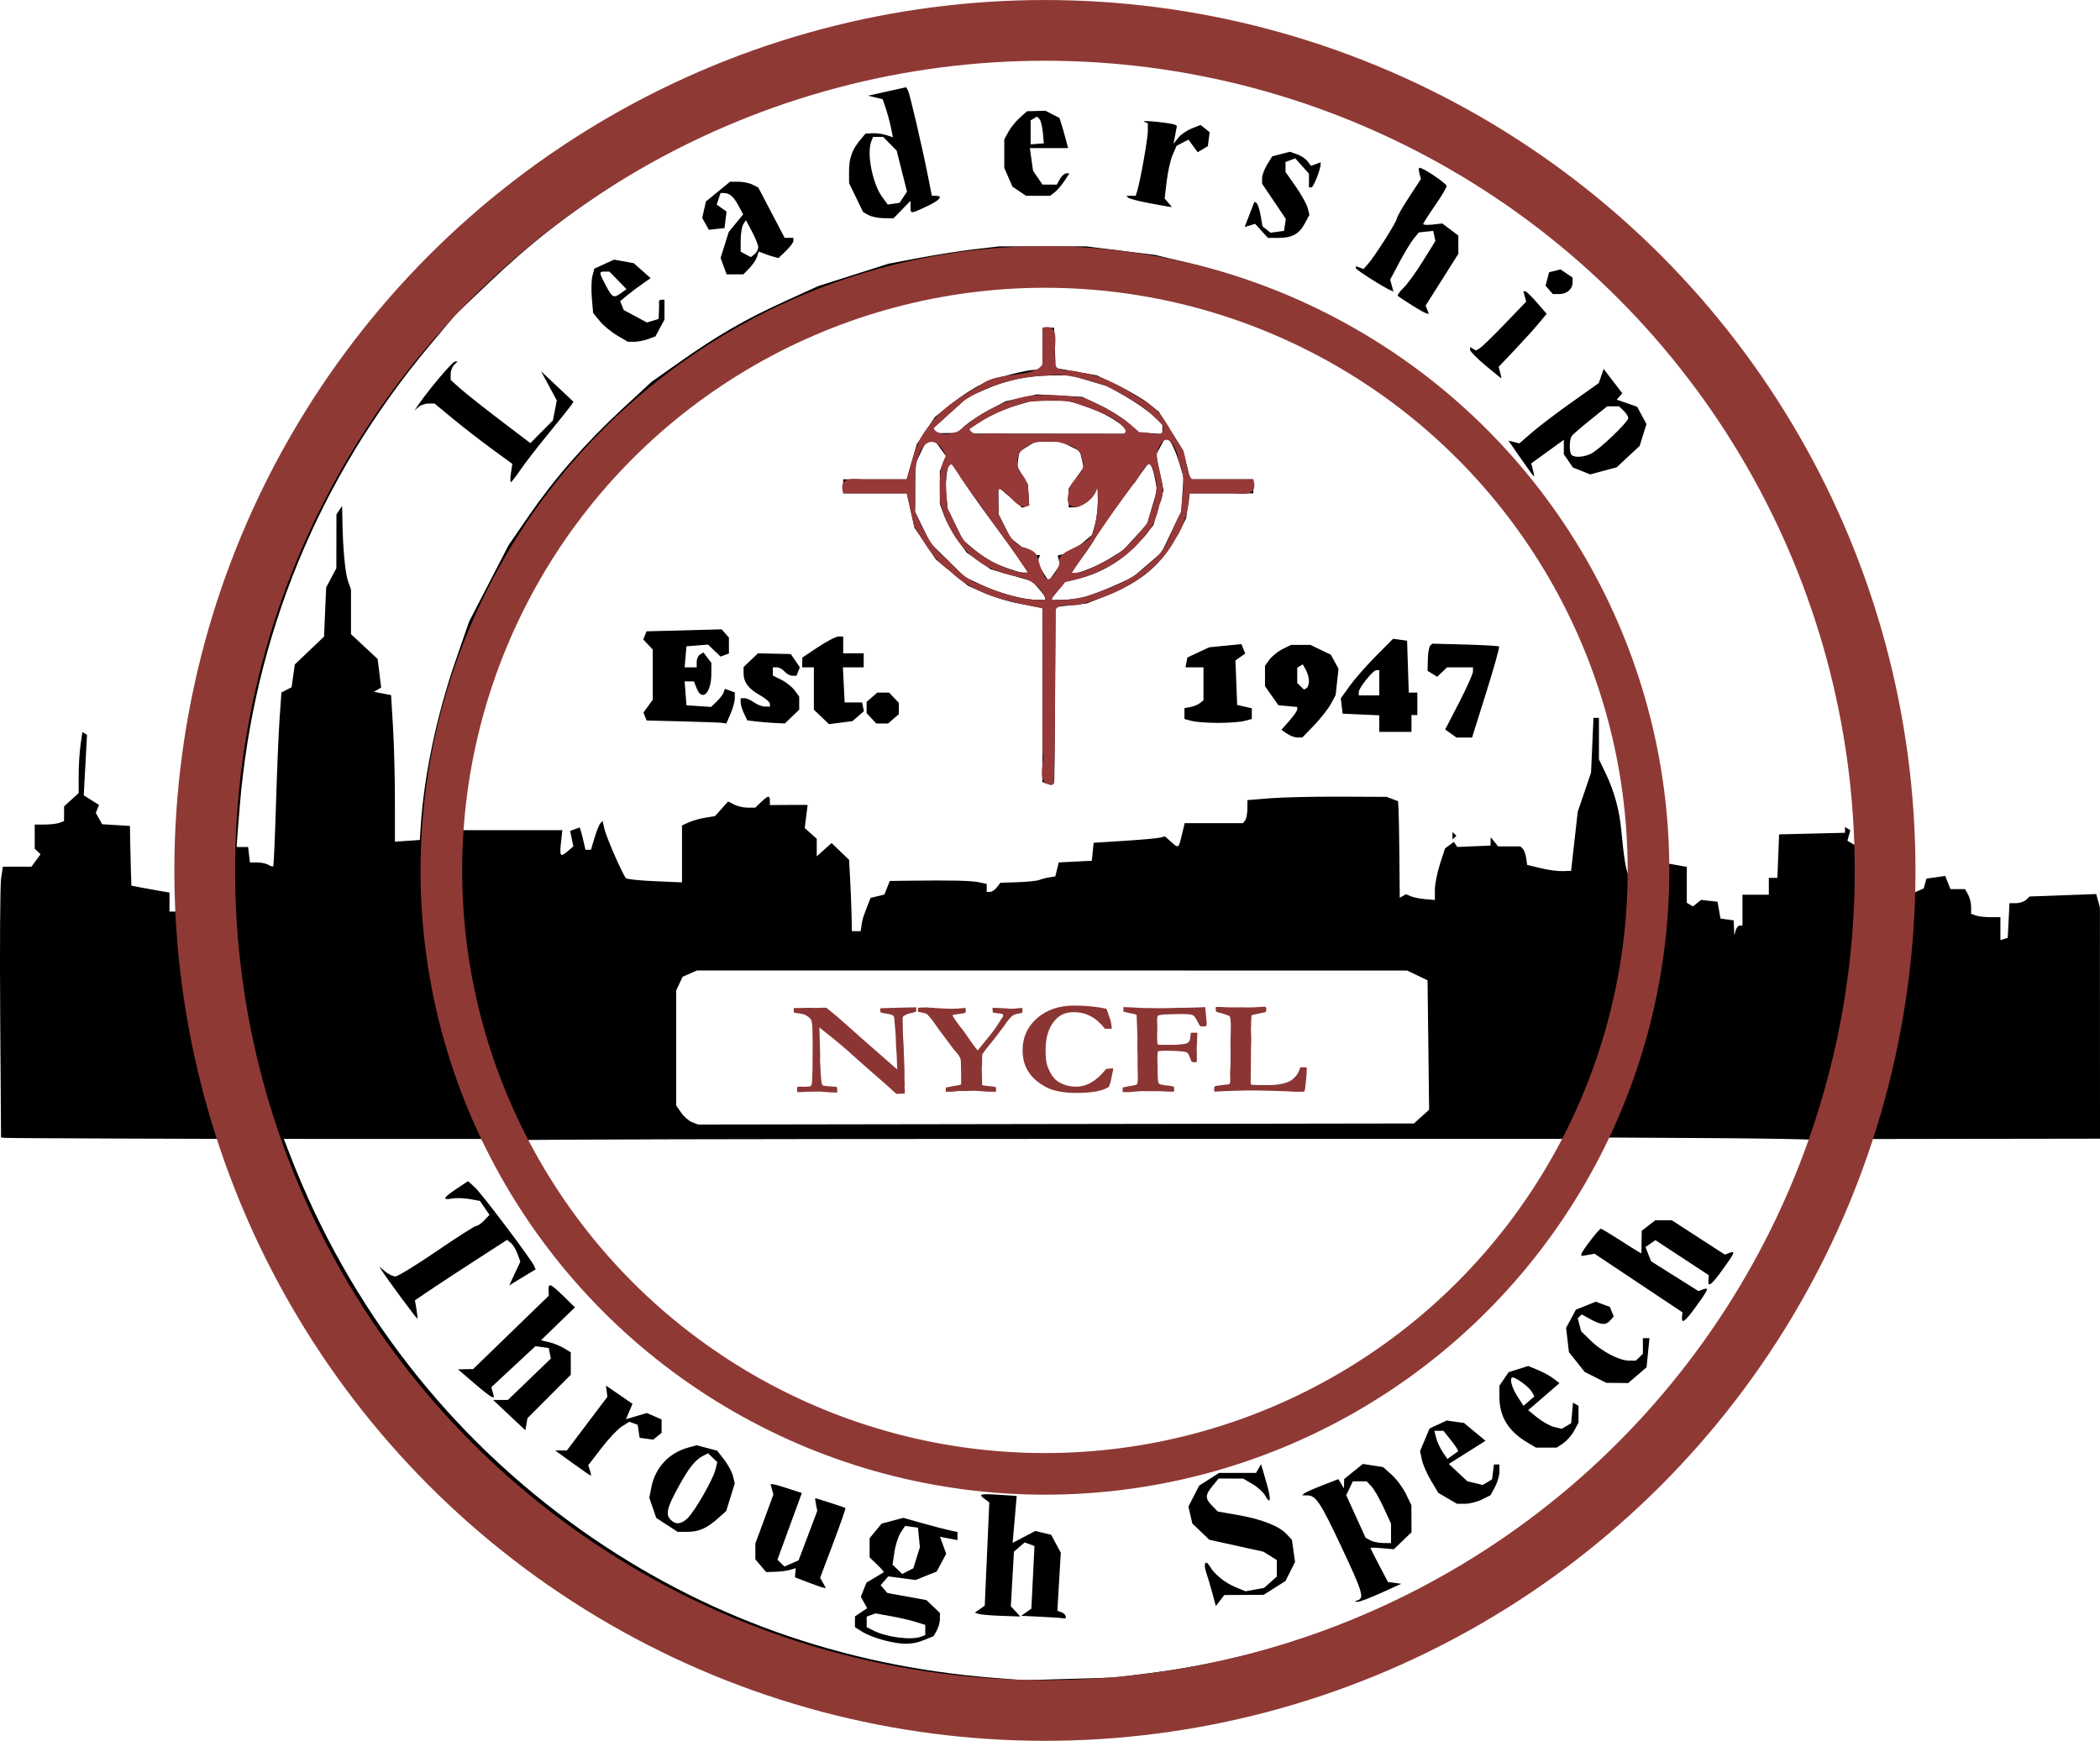 <?xml version="1.0" encoding="UTF-8"?>
<svg width="197.92mm" height="164.1mm" version="1.1" viewBox="0 0 197.92 164.1" xmlns="http://www.w3.org/2000/svg">
 <g transform="translate(100.56 -146.21)">
  <path d="m-7.787 308.84c-6.559-0.452-14.512-2.113-20.882-4.361l-3.571-1.26-9.139-4.362-3.313-2.091c-12.484-7.879-22.644-18.978-29.274-31.984-1.502-2.946-3.64-7.976-4.289-10.088l-0.345-1.125-10.586-0.033c-5.822-0.018-10.741-0.048-10.931-0.066l-0.345-0.033-0.081-11.642c-0.044-6.403-6e-3 -12.148 0.086-12.766l0.167-1.125h2.696l0.854-1.169-0.547-0.524v-2.275h0.944c0.519 0 1.14-0.072 1.38-0.161l0.437-0.161 0.005-0.699 0.005-0.699 1.371-1.246v-1.655c0-0.91 0.079-2.205 0.175-2.877l0.175-1.222 0.435 0.258-0.153 2.854-0.153 2.854 1.436 0.902-0.15 0.376-0.15 0.376 0.299 0.535 0.299 0.535 2.619 0.161 0.022 1.455c0.012 0.8 0.043 2.067 0.069 2.814l0.047 1.359 0.897 0.175c0.494 0.096 1.301 0.242 1.795 0.324l0.897 0.149v1.794h1.059l0.117-1.786c0.064-0.982 0.253-2.5 0.419-3.373 0.166-0.873 0.441-3.429 0.612-5.679 0.549-7.241 2.252-14.955 4.82-21.838l1.284-3.44 5.17-10.054 2.516-3.637c1.384-2 3.534-4.858 4.779-6.35l2.264-2.713 7.469-7.194 2.899-2.205c1.594-1.213 4.521-3.228 6.504-4.477l3.605-2.272 3.573-1.753c8.583-4.21 18.437-7.013 27.82-7.911l3.264-0.313 13.35 0.277 2.899 0.433c3.671 0.548 9.853 1.979 13.252 3.066 3.889 1.244 6.868 2.464 11.181 4.58l3.865 1.895 3.589 2.292c4.707 3.005 7.517 5.193 11.821 9.205 9.111 8.492 15.751 18.283 20.305 29.94l1.407 3.601 1.101 4.072c1.227 4.539 2.062 8.967 2.514 13.333l0.302 2.91 0.045 5.556c0.025 3.056 0.084 4.807 0.133 3.891l0.088-1.665 1.307-0.571 0.126-0.462 0.126-0.462 1.775-0.25 0.246 0.619 0.246 0.619h1.375l0.286 0.512c0.157 0.281 0.286 0.805 0.286 1.162v0.651l0.437 0.161c0.24 0.088 0.861 0.161 1.38 0.161h0.944v2.161l0.345-0.109 0.345-0.109 0.082-1.633 0.082-1.633h0.622c0.342 0 0.769-0.141 0.949-0.314l0.327-0.314 6.277-0.23 0.175 0.627 0.175 0.627 4e-3 10.903 4e-3 10.903-21.932 0.032-0.172 0.193c-0.095 0.106-0.515 1.146-0.935 2.31-1.81 5.024-4.962 11.339-7.936 15.9-16.386 25.121-44.166 38.927-74.168 36.858zm15.414-4.89c13.034-1.62 25.202-6.525 36.302-14.633l2.757-2.014 8.086-7.673 2.238-2.721c1.231-1.497 3.195-4.11 4.364-5.807l2.126-3.086 2.13-3.983c2.035-3.805 4.831-10.133 4.582-10.371-0.065-0.062-4.451-0.138-9.748-0.169l-9.63-0.056-1.478 2.646c-5.046 9.031-11.701 16.16-20.087 21.518-7.519 4.804-15.98 7.774-25.081 8.802l-2.724 0.308-11.368-0.292-6.902-1.388-7.344-2.345-3.301-1.575c-11.268-5.376-20.722-14.302-26.296-24.828l-1.435-2.711-18.628-2e-3 0.588 1.521c5.562 14.398 15.06 26.61 27.565 35.441 11.403 8.052 24.376 12.692 38.677 13.835l2.874 0.23 8.559-0.25 3.175-0.395zm-24.89-3.123c-0.706-0.182-1.607-0.534-2.002-0.782l-0.717-0.451v-1.016l1.152-0.773-0.6-1.074 0.264-0.665 0.264-0.665 0.772-0.463c0.424-0.255 0.81-0.486 0.857-0.515 0.047-0.029-0.232-0.357-0.621-0.73l-0.707-0.677v-1.805l0.565-0.688 0.565-0.688 2.046-0.546 1.795 0.506c0.987 0.278 2.136 0.578 2.554 0.666l0.759 0.16v0.77l-1.651-0.317 0.293 0.804 0.293 0.804-0.451 0.837-0.451 0.837-1.976 0.791-1.291-0.17-1.291-0.17-0.36 0.415-0.36 0.415 0.638 0.737 1.839 0.333 1.839 0.333 1.272 1.219v0.559c0 0.307-0.134 0.799-0.298 1.093l-0.298 0.534-0.935 0.374c-1.12 0.449-2.039 0.45-3.756 7e-3zm3.47-0.323 0.437-0.161v-0.961l-0.897-0.282c-0.493-0.155-1.548-0.399-2.344-0.542l-1.447-0.261-0.834 0.307v0.983l0.621 0.32c1.215 0.626 3.54 0.936 4.464 0.597zm-0.378-7.45 0.309-0.988-0.092-0.926-0.092-0.926-0.604-0.082-0.604-0.082-0.41 0.612c-0.226 0.336-0.493 1.158-0.594 1.826l-0.184 1.214 0.458 0.439 0.458 0.439 0.523-0.268 0.523-0.268zm11.755 5.562-1.898-0.093 0.479-0.336 0.479-0.336 0.292-5.905-0.926-0.341-1.01 0.876-0.146 2.571-0.146 2.571 0.447 0.484 0.447 0.484-1.788-0.063c-0.984-0.035-1.947-0.118-2.142-0.185l-0.353-0.122 0.93-0.652 0.215-4.868 0.215-4.868-0.444-0.328c-0.619-0.457-0.438-0.507 1.409-0.387l1.618 0.105-0.385 4.427 2.142-1.124 1.485 0.357 0.457 0.848 0.457 0.848-0.162 2.734-0.162 2.734 0.399 0.147c0.403 0.148 0.578 0.664 0.192 0.568-0.114-0.029-1.061-0.094-2.105-0.145zm16.13-2.191c-0.174-0.651-0.436-1.531-0.581-1.954-0.303-0.884-0.077-1.305 0.328-0.612 0.444 0.761 1.42 1.552 2.424 1.964l0.942 0.387 1.747-0.314 1.201-1.072v-1.555l-1.254-0.787-5.106-1.127-1.603-1.536-0.365-1.591 1.011-1.975 0.938-0.599 0.938-0.599h3.48l0.481-0.823 0.475 1.636c0.493 1.7 0.451 2.289-0.095 1.312-0.174-0.311-0.712-0.797-1.196-1.08l-0.88-0.514-2.307-2e-3 -0.572 0.697c-0.708 0.863-0.715 1.173-0.042 1.865l0.53 0.545 1.886 0.329c2.234 0.39 3.902 1.041 4.601 1.797l0.507 0.547 0.146 1.042 0.146 1.042-0.897 1.794-2.065 1.304-3.703 0.018-0.399 0.522-0.399 0.522-0.317-1.184zm13.721 0.625c0.59-0.228 0.404-0.824-1.568-5.017-1.982-4.215-2.41-4.862-3.221-4.862h-0.48l0.178-0.17c0.098-0.094 0.865-0.438 1.705-0.765l1.528-0.595 0.53 0.869 0.016-0.879 1.764-1.423 1.911 0.297 0.82 0.738c0.451 0.406 1.05 1.214 1.331 1.796l0.511 1.058 6e-3 1.277 6e-3 1.277-1.671 1.601-1.097-0.1c-0.604-0.055-1.097-0.064-1.097-0.02s0.37 0.783 0.822 1.641l0.822 1.561 1.255 0.173-1.895 0.859c-1.042 0.472-2.036 0.849-2.209 0.838l-0.314-0.021 0.345-0.133zm3.106-6.3v-0.918l-0.701-1.52c-0.386-0.836-0.902-1.732-1.147-1.992l-0.446-0.472h-1.307l-0.622 1.308 1.821 4.002 0.442 0.247c0.243 0.136 0.783 0.251 1.201 0.256l0.759 8e-3zm-54.941 4.62-1.242-0.477 0.04-0.43 0.04-0.43-0.523 0.159c-0.287 0.087-0.916 0.17-1.397 0.183l-0.874 0.024-1.014-1.2v-1.487l1.7-4.616-0.134-0.491-0.134-0.491h0.201c0.111 0 0.774 0.187 1.475 0.416l1.274 0.416-2.303 6.293 0.667 0.639 0.664-0.29 0.664-0.29 0.881-2.334 0.881-2.334-0.119-0.597c-0.066-0.328-0.096-0.597-0.068-0.597 0.093 0 2.771 0.87 2.844 0.924 0.04 0.029-0.481 1.521-1.157 3.316l-1.23 3.262 0.539 0.965-0.217-0.027c-0.119-0.015-0.776-0.242-1.459-0.505zm-13.303-5.415-1.007-0.656-0.327-0.949-0.327-0.949 0.189-0.975c0.361-1.868 1.648-3.256 3.485-3.761l0.788-0.217 1.933 0.511 0.659 0.849c0.363 0.467 0.736 1.16 0.83 1.541l0.17 0.692-0.807 2.605-0.766 0.685c-1.055 0.943-1.813 1.278-2.892 1.278h-0.92zm1.952-0.638c0.674-0.646 2.4-3.658 2.621-4.574l0.171-0.708-0.867-0.831-0.467 0.24c-0.769 0.395-1.355 1.139-2.384 3.03-1.043 1.917-1.171 2.522-0.645 3.026 0.471 0.452 0.969 0.394 1.571-0.182zm71.628-1.866-0.875-0.512-0.685-1.141c-0.377-0.628-0.765-1.511-0.863-1.964l-0.178-0.823 0.895-2.144 1.615-0.75 0.817 0.115 0.817 0.115 2.029 1.681-3.46 2.179 0.871 0.816 0.871 0.816 0.727 0.175 0.727 0.175 0.44-0.264 0.44-0.264 0.175-1.402h0.515v0.675c0 0.371-0.188 1.024-0.419 1.451l-0.419 0.776-0.81 0.401c-0.445 0.221-1.158 0.401-1.583 0.4l-0.773-1e-3 -0.876-0.512zm0.983-4.431c0.059-0.037-0.227-0.488-0.635-1.001l-0.743-0.933h-0.86l0.18 0.689c0.099 0.379 0.377 0.976 0.617 1.327l0.437 0.639 0.448-0.327c0.247-0.18 0.497-0.357 0.556-0.394zm-83.465 1.101-1.636-1.184h1.108l3.819-5.058-0.069-0.53-0.069-0.53 2.502 1.722-0.174 0.412c-0.096 0.227-0.234 0.553-0.307 0.724l-0.134 0.313 1.972-0.58 1.386 0.605v1.27l-0.399 0.317-0.399 0.317-1.273-0.173-0.09-0.611-0.09-0.612-0.79-0.29-0.698 0.438c-0.384 0.241-1.256 1.164-1.937 2.051l-1.238 1.612 0.163 0.492c0.09 0.271 0.123 0.489 0.075 0.485-0.048-4e-3 -0.824-0.54-1.723-1.191zm89.983-1.943c-1.785-1.062-2.623-2.434-2.623-4.294v-1.05l0.437-0.639 0.437-0.639 1.84-0.582 0.921 0.382c0.507 0.21 1.169 0.574 1.473 0.81l0.552 0.428-1.475 1.275-1.475 1.275 0.876 0.706c0.482 0.388 1.196 0.783 1.587 0.877l0.712 0.171 0.44-0.264 0.44-0.264 0.172-1.942 0.259 0.153 0.259 0.153v1.583l-0.413 0.765c-0.227 0.42-0.689 0.95-1.028 1.177l-0.615 0.413-1.948-2e-3 -0.828-0.493zm0.416-4.793c-0.238-0.426-1.452-1.327-1.787-1.327-0.337 0-0.109 0.923 0.436 1.768l0.584 0.905 1.024-0.888zm-96.357 2.221-1.518-1.427 1.394-4e-3 4.043-3.901-0.099-0.497-0.099-0.497-1.254-0.171-4.156 3.862 0.128 0.47 0.128 0.47-0.181-3e-3c-0.1-2e-3 -0.865-0.592-1.7-1.311l-1.518-1.308 1.426-0.023 7.132-6.918-0.022-0.51c-0.031-0.73 0.187-0.644 1.405 0.551l1.081 1.06-3.203 3.102 0.784 0.185c0.431 0.102 1.063 0.358 1.405 0.57l0.621 0.385v2.11l-4.085 4.098-0.194 1.136-1.518-1.427zm102.37-3.559-1.02-0.517-1.478-1.857-0.269-2.29 0.926-1.717 1.869-0.749 1.331 0.485 0.18 0.451 0.18 0.451-0.315 0.363c-0.416 0.481-0.858 0.458-1.863-0.095l-0.833-0.458-0.189 0.181-0.189 0.181 0.161 0.613 0.161 0.613 0.893 0.876c1.047 1.026 2.702 1.891 3.617 1.891h0.646l0.331-0.318 0.331-0.318v-1.482h0.622l-0.275 2.747-0.868 0.743-0.868 0.743-2.062-0.023zm8.16-5.706 0.038-0.425-8.283-5.523-1.242 0.215v-0.176c0-0.225 1.662-2.397 1.834-2.397 0.071 0 0.837 0.456 1.702 1.012s1.697 1.081 1.848 1.164l0.276 0.152 0.015-1.067 0.015-1.067 1.274-0.989h1.562l4.995 3.234 0.418-0.154c0.608-0.224 0.532-0.032-0.617 1.555-1.09 1.505-1.413 1.743-1.35 0.996l0.038-0.454-5.032-3.305-0.936 0.656 0.531 1.339 2.23 1.403 2.23 1.403 0.419-0.154c0.614-0.226 0.531-0.015-0.616 1.569-1.073 1.482-1.415 1.738-1.35 1.01zm-120.77-1.875c-0.825-1.119-1.613-2.221-1.751-2.447l-0.251-0.412 0.549 0.463c0.302 0.255 0.733 0.463 0.959 0.463s1.975-1.072 3.889-2.381c1.913-1.31 3.594-2.381 3.736-2.381 0.141 0 0.479-0.235 0.751-0.522l0.493-0.522-0.897-1.312-0.972-0.175c-0.535-0.096-1.281-0.118-1.659-0.049-0.96 0.176-0.842-0.081 0.422-0.918l1.087-0.721 0.647 0.588c0.646 0.587 5.37 6.853 5.6 7.429l0.122 0.304-0.624 0.371c-0.343 0.204-0.904 0.545-1.247 0.758l-0.622 0.388 1.052-2.251-0.27-0.742c-0.149-0.408-0.431-0.87-0.627-1.026l-0.357-0.284-3.004 1.942c-1.652 1.068-3.605 2.35-4.339 2.848l-1.336 0.907 0.145 0.86c0.08 0.473 0.114 0.86 0.075 0.86s-0.745-0.916-1.57-2.035zm68.488 14.595c10.175-1.573 19.056-5.52 27.195-12.086l2.761-2.227 5.128-5.494 1.884-2.66c1.708-2.411 4.136-6.3 4.259-6.819l0.049-0.207-49.122 1e-3c-27.017 7.9e-4 -49.177 0.055-49.245 0.12-0.187 0.179 1.711 3.407 3.665 6.229 0.957 1.382 2.916 3.823 4.354 5.424l2.615 2.91 2.592 2.148c3.336 2.765 6.261 4.767 9.664 6.613l2.724 1.478 6.769 2.638 7.178 1.759 2.623 0.29c1.443 0.159 3.058 0.338 3.589 0.397 0.531 0.059 2.706 0.059 4.832-1e-3l3.865-0.109 2.623-0.405zm27.729-31.594 0.717-0.646-0.074-6.101-0.074-6.101-1.933-0.925-66.925-0.001-1.345 0.588-0.613 1.29v10.842l0.464 0.678c0.255 0.373 0.721 0.779 1.035 0.902l0.572 0.223 67.459-0.102 0.717-0.646zm29.993-18.007h0.256v-2.91h2.485v-1.587h0.805l0.081-2.05 0.081-2.05 6.212-0.15v-0.543l0.25 0.148 0.25 0.148-0.136 0.499-0.136 0.499 0.648 0.384 0.607-0.582-0.468-4.568-0.468-4.568-0.797-3.704c-3.649-16.964-12.623-31.921-25.704-42.842-10.919-9.116-23.34-14.764-37.686-17.137l-3.589-0.594-15.461-0.016-3.037 0.483c-4.488 0.713-9.189 1.842-13.39 3.214l-3.727 1.218-9.432 4.454-3.44 2.202c-4.642 2.971-8.273 5.811-12.096 9.461l-3.192 3.047-2.434 2.91c-10.402 12.437-16.516 27.288-17.851 43.363-0.156 1.877-0.283 3.514-0.283 3.638v0.226h1.068l0.087 0.728 0.087 0.728h0.69c0.38 0 0.854 0.101 1.054 0.225s0.403 0.183 0.45 0.132c0.048-0.051 0.164-2.652 0.258-5.781 0.094-3.129 0.248-6.794 0.343-8.144l0.172-2.456 0.96-0.493 0.15-1.073 0.15-1.073 1.379-1.314 1.379-1.314 0.1-2.32 0.1-2.32 0.48-0.901 0.48-0.901 8e-3 -5.078 0.535-0.794 0.028 1.455c0.05 2.643 0.263 4.884 0.538 5.662l0.271 0.767v4.202l2.511 2.339 0.166 1.346 0.166 1.346-0.68 0.403 1.615 0.31 0.18 2.991c0.099 1.645 0.18 4.754 0.181 6.909l1e-3 3.918 2.347-0.163 0.076-1.191c0.308-4.834 1.508-10.555 3.296-15.718l1.275-3.679 1.858-3.597 1.858-3.597 1.912-2.778c2.442-3.548 5.349-6.872 8.812-10.077l2.741-2.537 2.615-1.846c3.591-2.535 6.21-4.05 9.937-5.747l3.169-1.443 6.626-2.111 2.899-0.548c1.594-0.301 3.952-0.67 5.238-0.819l2.339-0.271h8.131l6.516 0.81 3.213 0.77c14.074 3.374 26.254 11.768 34.632 23.867l2.013 2.908 1.648 3.219c2.129 4.159 3.484 7.674 4.606 11.95l0.902 3.44 0.43 3.043c0.236 1.673 0.509 4.192 0.606 5.597l0.176 2.554 1.885 0.339v3.384l0.576 0.341 0.385-0.306 0.385-0.306 1.549 0.171 0.282 1.587 1.239 0.169 0.064 1.418 0.126-0.463c0.069-0.255 0.241-0.463 0.382-0.463zm-115.81-42.664 0.128-0.86-1.989-1.455c-1.094-0.8-2.742-2.08-3.663-2.844l-1.674-1.389h-0.568c-0.312 0-0.74 0.149-0.951 0.331l-0.383 0.331 0.397-0.577c0.992-1.441 3.183-4.03 3.42-4.041l0.262-0.012-0.331 0.318c-0.182 0.175-0.331 0.568-0.331 0.874v0.557l0.897 0.801c0.494 0.441 2.183 1.78 3.755 2.977l2.858 2.176 1.063-1.071 1.063-1.071 0.184-0.939 0.184-0.939-1.482-2.755 1.523 1.434 1.523 1.434-0.177 0.286c-0.097 0.157-1.055 1.357-2.129 2.667-1.074 1.31-2.295 2.887-2.713 3.506-0.419 0.618-0.814 1.125-0.878 1.125-0.064 0-0.059-0.387 0.011-0.86zm95.17-1.375-1.16-1.677 1.032 0.259 1.196-1.036c0.658-0.57 2.34-1.848 3.739-2.84l2.543-1.803 0.232-0.666 0.232-0.666 1.756 2.288-0.523 0.604 1.919 0.665 0.884 1.637-0.322 1.03-0.322 1.03-2.167 2.015-2.488 0.668-0.818-0.325-0.818-0.325-0.855-1.251v-1.359l-3.073 2.224 0.161 0.617c0.089 0.339 0.128 0.61 0.087 0.602-0.041-8e-3 -0.596-0.769-1.234-1.692zm6.63-0.446c0.787-0.392 3.502-2.989 3.502-3.351 0-0.154-0.195-0.467-0.434-0.696l-0.434-0.416h-1.115l-1.562 1.257c-0.859 0.691-1.654 1.376-1.765 1.521-0.255 0.332-0.273 1.572-0.027 1.808 0.281 0.27 1.164 0.21 1.836-0.123zm-9.962-8.32c-0.795-0.666-1.445-1.328-1.445-1.471v-0.26l0.548 0.324 0.364-0.213c0.2-0.117 1.267-1.153 2.371-2.301l2.006-2.089-0.134-0.491-0.134-0.491 0.181 5e-3c0.1 3e-3 0.595 0.482 1.1 1.065l0.919 1.06-0.781 0.936c-0.429 0.515-1.448 1.639-2.264 2.499l-1.484 1.563 0.147 0.537c0.081 0.295 0.125 0.537 0.099 0.537-0.026 0-0.698-0.545-1.493-1.211zm-81.834-2.825c-0.558-0.327-1.294-0.937-1.637-1.357l-0.623-0.763-0.122-1.407c-0.067-0.774-0.042-1.714 0.057-2.088l0.178-0.681 1.857-0.849 1.862 0.335 1.587 1.41-0.791 0.552c-0.435 0.303-1.081 0.79-1.435 1.082l-0.644 0.53 0.168 0.42 0.168 0.42 2.185 1.177 1.102-0.335 0.033-0.71c0.018-0.39 0.018-0.799 0-0.908s0.091-0.198 0.243-0.198h0.276v1.878l-0.427 0.792-0.427 0.792-0.695 0.253c-0.382 0.139-0.966 0.253-1.298 0.252l-0.603-1e-3 -1.014-0.594zm0.398-4.009 0.488-0.355-0.806-0.827-0.806-0.827h-0.441c-0.562 0-0.556 0.07 0.116 1.333 0.61 1.147 0.727 1.201 1.449 0.676zm74.508 1.161c-0.662-0.417-1.259-0.812-1.328-0.877-0.069-0.066 0.171-0.404 0.533-0.751s1.187-1.484 1.834-2.528l1.176-1.897-0.103-0.477-0.103-0.477-1.358 0.146-0.481 0.589c-0.264 0.324-0.871 1.324-1.349 2.224l-0.868 1.635 0.154 0.563 0.154 0.563-0.192-0.081c-0.709-0.3-3.339-1.969-3.345-2.123l-8e-3 -0.19 0.725 0.267 0.419-0.472c0.645-0.727 2.722-3.999 2.722-4.287 0-0.141 0.511-1.037 1.136-1.992l1.136-1.736-0.144-0.528c-0.079-0.29-0.075-0.528 8e-3 -0.528 0.358 0 2.556 1.479 2.555 1.72-2.1e-4 0.146-0.497 0.979-1.103 1.852-0.606 0.873-1.103 1.653-1.103 1.733-5.6e-4 0.08 0.404 0.1 0.9 0.045l0.9-0.101 0.756 0.57 0.756 0.57v1.722l-3.085 4.881 0.153 0.383 0.153 0.383-0.198-0.021c-0.109-0.011-0.74-0.361-1.401-0.778zm12.94-1.447-0.341-0.393 0.166-0.633 0.166-0.633 1.075-0.269 0.57 0.383 0.57 0.383v0.461c0 0.629-0.539 1.096-1.264 1.096h-0.601zm-77.811-2.234-0.282-0.775 0.384-1.223 0.384-1.223 0.679-0.831 0.679-0.831-0.432-0.809c-0.46-0.86-0.842-1.195-1.372-1.202l-0.327-4e-3 -0.363 1.097 0.463 0.324 0.463 0.324-0.185 1.561-1.481 0.164-0.313-0.561-0.313-0.561 0.355-1.55 2.266-1.859h0.797c0.438 0 1.038 0.124 1.334 0.275l0.537 0.275 2.485 4.741h0.823v0.277c0 0.152-0.318 0.581-0.706 0.953l-0.706 0.676-0.468-0.129c-0.257-0.071-0.674-0.211-0.926-0.311l-0.458-0.181-0.166 0.502c-0.091 0.276-0.418 0.761-0.726 1.077l-0.56 0.576h-1.581zm3.265-1.781c0-0.206-0.261-0.865-0.579-1.463l-0.579-1.088-0.245 0.371c-0.135 0.204-0.247 0.871-0.249 1.482l-4e-3 1.111 0.96 0.515 0.348-0.277c0.191-0.152 0.348-0.446 0.348-0.652zm47.433-1.547-0.602-0.664-0.987 0.3 0.921-2.381 0.199 0.118c0.109 0.065 0.281 0.586 0.382 1.159l0.184 1.042 0.377 0.3 0.377 0.3 1.273-0.173 0.168-1.128-1.119-1.66-1.119-1.66v-0.513c0-0.282 0.215-0.863 0.479-1.29l0.479-0.777 0.833-0.215 0.833-0.215 0.668 0.234c0.367 0.129 0.815 0.427 0.995 0.664l0.328 0.429 0.908-0.334v0.159c0 0.496-0.676 2.205-0.872 2.205h-0.232v-1.293l-1.293-1.441-0.915 0.337v0.95l0.954 1.357c0.524 0.746 1.032 1.655 1.127 2.018l0.173 0.662-0.439 0.814c-0.539 0.998-1.2 1.359-2.488 1.359h-0.986zm-37.037-1.488-0.509-0.283-0.662-1.362-0.662-1.362-3e-3 -1.107c-3e-3 -1.239 0.278-2.036 1.041-2.953l0.517-0.62 0.669-0.027c0.368-0.015 0.947 0.063 1.287 0.174l0.618 0.202-0.174-0.877c-0.096-0.482-0.312-1.288-0.48-1.792l-0.306-0.915-1.38-0.332 3.589-0.797 0.167 0.289c0.174 0.3 1.365 5.419 1.93 8.292l0.325 1.654h0.376c0.734 0 0.359 0.432-0.873 1.006-1.528 0.711-1.511 0.711-1.511 0.025v-0.557l-1.602 1.643-0.925-8e-3c-0.509-4e-3 -1.154-0.136-1.433-0.292zm3.278-1.685 0.347-0.529-0.486-1.929-0.486-1.929-0.638-0.65-0.638-0.65h-0.949l-0.168 0.419c-0.445 1.111 0.111 3.984 1.008 5.219l0.54 0.742 1.12-0.162zm23.115 0.549c-0.948-0.179-1.808-0.406-1.91-0.503l-0.185-0.178h0.883l0.143-0.463c0.297-0.963 0.999-4.918 0.999-5.63v-0.742l-0.345-0.151c-0.19-0.083 0.338-0.079 1.173 8e-3 0.835 0.087 1.608 0.21 1.716 0.271l0.198 0.112-0.16 0.85-0.16 0.85 0.434-0.559c0.239-0.307 0.812-0.709 1.273-0.892l0.84-0.333 0.856 0.681-0.166 1.315-0.96 0.576-0.867-1.186-1.118 0.574-0.371 0.85c-0.204 0.467-0.458 1.588-0.564 2.49l-0.194 1.64 0.691 0.798-0.241-0.026c-0.132-0.014-1.017-0.172-1.965-0.352zm-12.186-1.112-0.643-0.431-0.77-1.766v-2.689l0.388-0.714c0.213-0.393 0.696-0.99 1.072-1.327l0.684-0.612 1.738-0.047 1.317 0.676 0.18 0.563c0.099 0.309 0.283 0.949 0.408 1.422l0.228 0.86h-3.604l0.15 1.068 0.15 1.068 0.891 1.303h1.348l0.296-0.529c0.163-0.291 0.43-0.529 0.594-0.529h0.298l-0.479 0.728c-0.263 0.4-0.674 0.876-0.913 1.058l-0.434 0.331h-2.256zm2.221-5.546c-0.051-0.569-0.196-1.137-0.321-1.262l-0.228-0.228-0.6 0.356v2.262l1.242-0.093zm-17.12 74.968c0.091-0.72 0.14-0.894 0.505-1.835l0.379-0.975 0.651-0.157 0.651-0.157 0.254-0.64 0.254-0.64 1.738-0.023c4.038-0.053 5.896-0.014 6.624 0.139l0.774 0.163v0.752h0.315c0.173 0 0.463-0.194 0.644-0.431l0.329-0.431 1.634-0.052c0.899-0.029 1.82-0.125 2.048-0.215 0.228-0.089 0.657-0.2 0.954-0.246l0.54-0.083 0.323-1.32 3.119-0.158 0.171-1.694 2.895-0.184c1.592-0.101 3.106-0.237 3.363-0.301l0.468-0.117 0.589 0.526c0.698 0.623 0.686 0.632 1.011-0.718l0.256-1.058h5.498l0.203-0.265c0.112-0.146 0.205-0.634 0.207-1.086l4e-3 -0.821 2.112-0.171c1.162-0.094 4.112-0.163 6.557-0.153l4.445 0.019 0.543 0.203 0.543 0.203 0.048 0.902c0.026 0.496 0.062 2.546 0.078 4.556l0.03 3.654 0.579-0.343 0.47 0.197c0.258 0.108 0.874 0.231 1.367 0.273l0.897 0.076v-0.954c0-0.525 0.215-1.619 0.478-2.432l0.478-1.478 0.418-0.308 0.418-0.308 0.155 0.241 0.155 0.241 3.143-0.13 9e-3 -0.397 9e-3 -0.397 0.693 0.873h2.105l0.225 0.225c0.124 0.124 0.267 0.515 0.318 0.87l0.092 0.645 1.265 0.308c0.696 0.169 1.627 0.296 2.071 0.281l0.806-0.027 0.311-2.778 0.311-2.778 1.258-3.704 0.114-2.58 0.114-2.58h0.515v3.905l0.69 1.445c0.758 1.587 1.249 3.4 1.416 5.233 0.225 2.462 0.446 3.849 0.676 4.233l0.237 0.397 8e-3 -2.653c0.01-3.075-0.325-6.006-1.131-9.915l-0.573-2.778-2.462-7.215-1.879-3.668-1.879-3.668-1.648-2.381c-4.359-6.301-9.722-11.495-16.125-15.62l-2.318-1.493-7.719-3.67-3.043-0.945c-1.673-0.52-4.476-1.23-6.228-1.578l-3.185-0.633-7.339-0.499-3.273 0.238c-7.727 0.562-13.943 2.178-20.565 5.346-5.266 2.519-9.253 5.257-13.765 9.451-10.192 9.475-16.185 21.512-17.688 35.529l-0.163 1.521h10.258l-0.129 1.191c-0.142 1.304-0.056 1.401 0.678 0.764l0.492-0.427-0.152-0.726-0.152-0.726 0.451-0.166 0.451-0.166 0.105 0.326c0.058 0.179 0.179 0.654 0.271 1.054l0.166 0.728h0.519l0.334-1.125c0.184-0.618 0.43-1.231 0.548-1.361l0.214-0.237 0.174 0.766c0.18 0.79 1.735 4.338 2.034 4.64 0.093 0.094 1.318 0.22 2.722 0.28l2.554 0.11v-5.365l0.621-0.288c0.342-0.158 1.042-0.357 1.556-0.442l0.935-0.154 0.617-0.688 0.617-0.688 0.57 0.292c0.313 0.161 0.888 0.292 1.278 0.292h0.708l0.552-0.529c0.663-0.636 0.828-0.66 0.828-0.122v0.408l1.173-0.013c0.645-7e-3 1.446-0.01 1.779-6e-3l0.605 6e-3 -0.274 2.175 1.134 1.012v1.659l0.698-0.629 0.698-0.629 0.825 0.791 0.825 0.791 0.101 1.842c0.056 1.013 0.115 2.527 0.133 3.364l0.032 1.521h0.828zm55.728-8.665v-0.353l0.184 0.176 0.184 0.176-0.184 0.176-0.184 0.176zm-38.307-4.938-0.345-0.133v-16.377l-0.345-0.089c-0.19-0.049-1.07-0.22-1.955-0.379s-2.304-0.594-3.152-0.966l-1.542-0.676-3.033-2.483-1.017-1.509-1.017-1.509-0.713-3.219h-5.998v-1.323h5.983l0.478-1.654 0.478-1.654 1.716-2.571 1.572-1.254c0.865-0.69 2.117-1.505 2.782-1.812 1.346-0.621 4.159-1.375 5.133-1.375h0.632v-3.969h1.104l0.019 0.463c0.011 0.255 0.042 1.11 0.069 1.902l0.05 1.439 3.865 0.683 1.933 0.919c1.063 0.506 2.381 1.277 2.929 1.714l0.996 0.795 2.29 3.632 0.34 1.37 0.34 1.37h5.943v1.323h-5.999l-0.17 1.189-0.17 1.189-0.728 1.391c-1.522 2.906-3.36 4.499-6.769 5.866l-1.826 0.733-2.973 0.348-0.049 7.805c-0.027 4.293-0.058 8.073-0.069 8.4-0.021 0.599-0.145 0.666-0.78 0.42zm-0.079-17.486c-5e-3 -0.109-0.285-0.51-0.621-0.89l-0.611-0.692-3.898-1.115-2.265-1.573-0.864-1.203c-0.475-0.662-1.045-1.695-1.266-2.297l-0.403-1.095v-3.074l0.284-0.717 0.284-0.717-0.63-0.886c-0.346-0.487-0.727-0.887-0.846-0.888-0.119-1e-3 -0.482 0.564-0.806 1.255l-0.589 1.257-0.046 4.498 0.73 1.492 0.73 1.492 1.617 1.592 1.617 1.592 1.454 0.693c1.679 0.801 3.949 1.431 5.242 1.456l0.897 0.017-0.01-0.198zm3.732-0.097c0.605-0.161 1.871-0.642 2.814-1.069l1.714-0.776 2.694-2.321 0.935-1.937 0.935-1.937 0.221-3.239-0.432-1.423c-0.238-0.783-0.608-1.654-0.824-1.937l-0.392-0.513-0.944 1.75 0.348 1.678 0.348 1.678-0.954 3.288-0.883 1.077c-1.638 1.997-3.808 3.386-6.21 3.973l-1.245 0.304-0.683 0.849-0.683 0.849 1.071-2e-3c0.589-7.9e-4 1.565-0.133 2.17-0.294zm-2.442-3.454-0.113-0.442 0.654-0.157c0.359-0.086 1.088-0.522 1.618-0.969l0.965-0.812 0.281-0.97c0.155-0.534 0.274-1.566 0.265-2.293l-0.016-1.323-0.239 0.567c-0.288 0.684-1.321 1.417-1.996 1.417h-0.491v-1.778l0.705-0.995 0.705-0.995-0.176-0.766-0.176-0.766-1.749-0.878-2.485-8e-3 -1.486 0.935-0.196 1.415 1.001 1.665 0.128 1.981-0.326 0.111-0.326 0.111-2.247-1.946v2.54l1.154 2.284 1.004 0.793c0.552 0.436 1.176 0.793 1.385 0.793h0.381l-0.145 0.362-0.145 0.362 0.551 0.869 0.551 0.869 0.537-0.768 0.537-0.768zm-2.937 1.144c0-0.123-1.418-2.141-3.152-4.484-1.734-2.343-3.229-4.494-3.324-4.779-0.095-0.285-0.346-0.657-0.559-0.827l-0.387-0.308-0.188 0.96c-0.103 0.528-0.131 1.526-0.062 2.216l0.126 1.256 0.727 1.472 0.727 1.472 0.979 0.824c1.134 0.954 2.259 1.547 3.848 2.028 0.62 0.188 1.159 0.353 1.196 0.367 0.038 0.014 0.069-0.075 0.069-0.198zm7.591-1.219 1.399-0.858 1.128-1.228 1.128-1.228 0.472-1.612 0.472-1.612-0.172-0.976c-0.095-0.537-0.266-1.121-0.38-1.299l-0.208-0.322-2.332 3.181c-1.283 1.75-2.505 3.504-2.716 3.9-0.211 0.395-0.801 1.27-1.311 1.944-0.51 0.674-0.927 1.29-0.927 1.368 0 0.323 2.149-0.461 3.45-1.258zm-13.475-12.618c0.427-0.384 1.46-1.055 2.295-1.492l1.518-0.794 2.952-0.652 4.247 0.236 1.646 0.771c0.905 0.424 2.116 1.177 2.69 1.673l1.044 0.902 2.192 0.159v-0.926l-0.897-0.829c-0.494-0.456-1.643-1.257-2.554-1.781l-1.657-0.953-1.755-0.52-1.755-0.52h-1.752c-2.274 0-4.278 0.418-6.335 1.32l-1.657 0.727-3.242 2.927 0.153 0.237 0.153 0.237 1.934-0.027 0.777-0.698zm15.14 0.557 0.142-0.22-0.902-0.646c-0.947-0.677-2.199-1.256-3.773-1.744l-0.938-0.291-3.369 6e-3 -1.283 0.373c-1.435 0.417-2.759 1.026-3.897 1.794l-0.762 0.514 0.135 0.209 0.135 0.209 14.372 0.016 0.142-0.22zm15.178 28.485-0.52-0.364 0.743-0.847c0.409-0.466 0.743-0.949 0.743-1.074v-0.228l-1.777-0.166-0.63-0.899-0.63-0.899v-1.921l0.431-0.59c0.237-0.324 0.79-0.767 1.229-0.985l0.798-0.395 1.822 0.001 1.925 0.925 0.362 0.661 0.362 0.661-0.136 1.243-0.136 1.242-0.452 0.838c-0.249 0.461-0.955 1.36-1.568 1.999l-1.116 1.16h-0.464c-0.255 0-0.698-0.164-0.984-0.364zm2.071-4.96c0-0.292-0.13-0.765-0.29-1.05l-0.29-0.519-0.524 0.311v1.45l0.641 0.614 0.232-0.137c0.128-0.075 0.232-0.376 0.232-0.668zm13.374 4.947-0.536-0.378 1.311-2.536c0.721-1.395 1.311-2.713 1.311-2.93v-0.393h-2.445l-0.926 0.888-0.908-0.56 0.024-1.091c0.013-0.6 0.113-1.176 0.222-1.28l0.198-0.189 3.091 0.081c1.7 0.044 3.142 0.129 3.204 0.188 0.062 0.059-0.485 2.014-1.216 4.343l-1.329 4.236h-1.465zm-6.748-0.933v-0.781l-3.451-0.158-0.087-0.721-0.087-0.721 0.845-1.178c0.465-0.648 1.574-1.911 2.464-2.808l1.619-1.63 1.32 0.179 0.159 4.895h0.808v2.117h-0.552v1.587h-3.037zm0-3.849v-1.191h-0.262c-0.33 0-1.671 1.665-1.671 2.075v0.306h1.933zm-65.652 3.639-3.394-0.083-0.151-0.376-0.151-0.376 0.878-1.201v-4.735l-0.895-0.948 0.154-0.385 0.154-0.385 7.075-0.189 0.69 0.776v1.503l-0.786 0.289-1.179-1.129-2.039 0.162-0.171 1.984h1.138v-0.514c0-0.282 0.143-0.598 0.318-0.702l0.318-0.188 0.744 0.976v1.025c0 1.809-0.867 2.681-1.38 1.387l-0.262-0.661h-0.874l0.17 2.249 2.317 0.161 0.533-0.511c0.293-0.281 0.587-0.666 0.653-0.856l0.12-0.345 0.933 0.343v0.546c0 0.3-0.18 0.959-0.4 1.464l-0.4 0.918-0.359-0.057c-0.198-0.032-1.887-0.095-3.753-0.141zm6.952 9e-3 -0.86-0.104-0.314-0.66c-0.173-0.363-0.314-0.833-0.314-1.044v-0.384h0.361c0.199 0 0.603 0.175 0.897 0.388 0.295 0.214 0.753 0.392 1.019 0.397l0.483 8e-3v-0.274c0-0.15-0.438-0.521-0.973-0.824-1.066-0.603-1.511-1.213-1.511-2.072v-0.559l1.353-1.297 3.099 0.068 0.854 1.248-0.16 0.399-0.16 0.399h-0.389c-0.214 0-0.544-0.179-0.733-0.397-0.189-0.218-0.515-0.397-0.724-0.397h-0.38v0.78l0.811 0.402c0.446 0.221 1.005 0.667 1.242 0.992l0.431 0.59v1.229l-1.355 1.299-0.91-0.042c-0.5-0.023-1.297-0.089-1.77-0.146zm6.126-0.429-0.711-0.682v-3.993h-1.104l0.021-0.926 1.492-0.992c0.82-0.546 1.685-0.992 1.922-0.992h0.431v1.587h1.933v1.323h-1.959l0.082 1.654 0.082 1.654h1.647l0.168 0.826-1.082 0.938-2.21 0.284-0.711-0.682zm4.715 0.133-0.457-0.484v-1.067l0.505-0.438 0.505-0.438h1.113l0.914 0.968v1.067l-1.01 0.876h-1.113zm30.189 0.247-0.69-0.184v-1.027l0.552-0.098c0.304-0.054 0.707-0.219 0.897-0.367l0.345-0.269v-3.11h-1.697l0.089-0.463 0.089-0.463 2.056-0.963 3.04-0.301 0.179 0.446 0.179 0.446-0.462 0.323-0.462 0.323 0.082 2.1 0.082 2.1 0.69 0.155 0.69 0.155v1.011l-0.69 0.184c-0.38 0.101-1.498 0.184-2.485 0.184s-2.105-0.083-2.485-0.184z" stroke-width=".27"/>
  <path d="m-1.967 220.06c-0.792-0.504-0.126-2.008-0.345-2.905v-13.605c-3.106-0.599-6.468-1.237-8.779-3.572-1.527-1.011-2.387-2.706-3.321-4.209-0.225-1.017-0.45-2.034-0.675-3.05h-5.998c-0.46-1.536 0.743-1.409 1.905-1.323h4.078c0.51-1.763 0.853-3.604 2.102-5.025 1.169-1.759 3.163-2.83 4.923-3.919 1.543-1.249 4.992-0.602 5.765-1.894v-3.449c1.899-0.53 0.943 1.907 1.216 3.057-0.285 1.297 1.51 0.786 2.3 1.148 2.438 0.283 4.569 1.732 6.588 3.023 1.494 1.043 2.082 2.896 3.151 4.319 0.34 0.842 0.293 2.179 0.853 2.741h5.77c0.46 1.536-0.743 1.409-1.905 1.323h-4.093c-0.11 1.543-0.465 3.011-1.358 4.298-1.747 3.331-5.318 5.226-8.822 6.13-0.802 0.343-2.712-0.305-2.461 0.98-0.055 5.288-0.012 10.582-0.154 15.866-0.068 0.372-0.567 0.12-0.739 0.067zm-0.079-17.486c-0.531-1.24-1.615-1.879-2.898-2.058-1.454-0.306-2.802-0.837-3.935-1.82-1.556-1.262-2.578-3.244-3.096-5.159 0.03-1.475-0.22-3.004 0.569-4.335-0.884-2.028-2.214-1.641-2.722 0.422-0.358 1.538-0.077 3.221-0.193 4.814 0.78 1.555 1.355 3.257 2.817 4.32 1.008 0.992 1.925 2.115 3.329 2.54 1.923 0.876 4.007 1.522 6.139 1.474l-0.009-0.173-0.001-0.025zm3.732-0.097c2.259-0.764 4.598-1.567 6.269-3.345 1.553-1.066 1.857-3.09 2.792-4.63 0.089-1.573 0.525-3.228-0.179-4.727-0.365-2.065-1.466-3.096-2.099-0.813-0.006 1.578 1.075 3.239 0.249 4.8-0.255 1.308-0.772 2.484-1.764 3.401-1.814 2.134-4.425 3.398-7.142 3.91-0.326 0.642-2.221 2.037-0.501 1.697 0.8 6e-3 1.6-0.106 2.375-0.294zm-2.442-3.454c0.121-0.981 2.38-1.238 3.124-2.38 0.505-1.3 0.686-3.677 0.463-4.427-0.331 1.648-3.369 2.801-2.659 0.416-0.031-1.179 1.884-1.867 1.234-3.126-0.01-1.103-1.415-1.411-2.271-1.645-1.116 0.013-2.306-0.232-3.175 0.645-0.804 0.416-0.793 1.805-0.199 2.44 0.743 0.807 0.589 1.894 0.683 2.904-1.059 0.575-1.703-0.975-2.561-1.431-0.724-0.59-0.155 1.652-0.338 2.248 0.62 1.107 0.953 2.449 2.158 3.078 1.999 0.509 1.285 1.06 2.027 2.387 0.433 1.621 1.333-0.09 1.582-0.836l-0.043-0.168zm-2.937 1.144c-2.278-3.47-4.909-6.746-7.17-10.198-0.866 0.256-0.488 2.93-0.381 4.183 0.734 1.317 1.075 2.979 2.438 3.818 1.354 1.111 3.601 2.317 5.113 2.197zm7.591-1.219c1.553-0.758 2.665-2.17 3.703-3.479 0.403-1.592 1.288-3.181 0.541-4.819-0.408-1.892-1.305 0.773-1.942 1.259-2.037 2.683-3.847 5.526-5.751 8.297 1.148 0.124 2.426-0.764 3.45-1.258zm-13.475-12.618c1.839-1.459 3.966-2.531 6.305-2.836 1.596-0.152 3.279 0.044 4.865 0.207 1.895 0.822 3.728 1.827 5.223 3.272 0.797-0.145 2.582 0.772 2.192-0.65-1.372-1.66-3.474-2.839-5.44-3.777-1.751-0.539-3.489-1.178-5.352-0.936-2.774 0.086-5.648 0.857-7.953 2.39-0.952 0.86-1.904 1.719-2.856 2.579 0.427 0.794 2.005 0.605 2.627 0.101 0.13-0.117 0.26-0.234 0.39-0.35zm15.14 0.557c-0.585-1.394-3.304-2.143-4.865-2.712-1.381-0.34-2.905-0.209-4.309-0.086-2.011 0.509-3.938 1.345-5.61 2.584 0.547 0.889 1.954 0.204 2.868 0.421 3.925 4e-3 7.849 9e-3 11.774 0.013l0.094-0.146 0.048-0.074z" fill="#973839" stroke-width=".27"/>
  <circle cx="-2.079" cy="228.26" r="79.186" fill="none" stroke="#8f3935" stroke-width="5.724"/>
  <circle cx="-2.079" cy="228.26" r="56.885" fill="none" stroke="#8f3935" stroke-width="3.924"/>
  <g transform="scale(1.065 .939)" fill="#8b3634" stroke-width=".265" aria-label="NYCFL">
   <path d="m-24.16 257.36-0.026-0.457h0.555l0.189-7e-3q0.392-0.02 0.542-0.02 0.078 0 0.457 0.013 0.085 7e-3 0.144 7e-3 0.059 0 0.411-0.013 0.353-0.013 0.398-0.013 0.072 0 0.202 7e-3 1.006 0.914 1.639 1.574t4.624 4.618v-0.163l-0.026-0.758q-0.02-0.666-0.052-1.052-0.033-0.392-0.039-0.927-0.006-0.542-0.046-0.98-0.078-0.856-0.078-0.986-0.006-0.425-0.091-0.516-0.137-0.144-0.627-0.216-0.359-0.059-0.536-0.15l0.006-0.385 0.17-0.02 1.287-0.039 1.437-0.039q0.144-7e-3 0.274-7e-3l0.006 0.425q-0.15 0.078-0.307 0.118-0.418 0.098-0.483 0.137-0.333 0.189-0.359 0.229-0.059 0.078-0.059 0.242 0 0.039 0.013 0.274 0.006 0.118 0.006 0.549 0.006 0.947 0.052 1.496 0.013 0.176 0.02 0.398l0.072 2.293q0.006 0.242 0.006 0.34v0.803l0.02 0.34-0.02 0.353q0.026 0.268 0.026 0.32v0.346l-0.751 0.026-0.777-0.803-1.587-1.574-1.11-1.11-0.816-0.836q-0.797-0.784-1.45-1.378l-1.065-0.96 0.059 2.43q0.006 0.222 0.006 0.457l-0.006 0.464 0.039 0.856q0.02 0.536 0.072 1.163 0.013 0.17 0.033 0.242 0.02 0.065 0.078 0.196 0.255 0.091 1.11 0.137 0.059 0.013 0.17 0.046l0.026 0.529-0.255 7e-3q-0.209 0-1.319-0.098-1.038 0.013-1.385 0.039t-0.379 0.026q-0.078 0-0.216-0.026-0.013-0.15-0.013-0.261 0-0.072 0.006-0.235 0.183-0.033 0.3-0.033 0.039 0 0.255 0.013 0.549 0 0.647-0.078 0.105-0.085 0.118-0.444 0.046-1.038 0.046-1.267v-0.359l0.013-2.123-0.02-1.326q-0.006-0.758-0.098-1.052-0.039-0.15-0.15-0.261-0.229-0.235-0.509-0.353-0.17-0.072-0.882-0.183z"/>
   <path d="m-13.174 256.89q0.176-0.052 0.816-0.052l0.065 0.013q0.163 0.026 0.229 0.026l0.065-7e-3q0.098 0.013 0.536 0.046 0.81 0.059 1.287 0.059 0.523 0 1.026-0.072 0.072-0.013 0.105-0.013l0.052 7e-3q0.033 0.085 0.033 0.131l-0.007 0.34q-0.15 0.059-0.359 0.091l-0.294 0.052q-0.163 0.033-0.438 0.072l-0.039 0.026-0.013 0.085q0.216 0.464 0.914 1.444 0.183 0.314 0.366 0.588 0.052 0.072 0.372 0.607 0.033 0.059 0.072 0.118 0.059 0.091 0.118 0.176 0.111 0.163 0.144 0.216 0.131 0.209 0.222 0.32l0.679-0.954q0.333-0.431 0.869-1.254l0.026-0.033 0.555-0.986q0.131-0.189 0.131-0.281 0-0.033-0.02-0.111-0.098-0.065-0.163-0.078-0.026-0.013-0.274-0.026-0.137-0.026-0.261-0.046t-0.202-0.039q-0.013-0.085-0.039-0.483l1.339 0.072q0.059 7e-3 0.163 0.026h0.314l0.111-7e-3q0.209-0.033 0.542-0.052 0.098-7e-3 0.189-0.02l-0.007 0.49-0.085 0.026q-0.549 0.091-0.751 0.242-0.294 0.222-0.79 1.071l-0.849 1.274q-0.764 1.038-0.986 1.417-0.059 0.091-0.098 0.229v0.202l-0.007 0.568v0.157q-0.02 0.17-0.02 0.353l0.026 1.672q0.026 0.052 0.072 0.072 0.091 0.026 0.418 0.065 0.627 0.065 0.699 0.111 0.052 0.033 0.052 0.131 0 0.059-0.013 0.157 0 0.059-0.007 0.183l-0.751-0.013-0.699-0.059-0.483-0.033-0.725 0.026h-0.542q-0.091-7e-3 -0.294 0.026-0.327 0.052-0.49 0.052l-0.451-7e-3q-0.006-0.137-0.006-0.209 0-0.072 0.006-0.216l1.202-0.248q0.078-0.026 0.15-0.065 0.007-0.3 0.007-0.372 0-0.999-0.013-1.359-0.013-0.366-0.013-0.425v-0.15q0-0.411-0.431-0.947-0.183-0.229-0.229-0.3l-1.28-1.946-0.601-0.967q-0.033-0.052-0.405-0.536-0.118-0.105-0.229-0.144-0.065-0.026-0.594-0.137-0.033-0.059-0.033-0.105 0-0.039 0.006-0.098 0.006-0.065 0.013-0.189z"/>
   <path d="m3.491 256.98q0.085 0.196 0.346 1.117 0.118 0.418 0.124 0.888h-0.594q-0.627-0.888-1.293-1.274-0.666-0.392-1.489-0.392-1.012 0-1.633 0.79-0.843 1.071-0.843 2.985 0 1.11 0.144 1.581 0.235 0.764 0.594 1.248 0.274 0.366 0.718 0.581 0.575 0.294 1.228 0.294 0.718 0 1.385-0.444 0.673-0.451 1.287-1.339 0.242-0.046 0.634-0.052-0.026 0.248-0.085 0.516-0.02 0.105-0.15 0.83l-0.059 0.196-0.091 0.307q-0.398 0.307-1.123 0.464-0.718 0.15-1.77 0.15-0.803 0-1.522-0.15-0.712-0.15-1.221-0.477-0.745-0.47-1.169-1.019-0.425-0.549-0.634-1.195-0.202-0.647-0.202-1.45 0-1.946 1.28-3.214 1.287-1.267 3.279-1.267 0.81 0 1.522 0.085 0.718 0.078 1.339 0.242z"/>
   <path d="m4.925 265.34 0.013-0.47q0.144-0.033 0.477-0.098 0.333-0.065 0.666-0.15l0.124-0.078q0.065-0.261 0.065-0.536v-0.039l-0.026-1.509 0.007-0.634-0.026-0.934 0.013-1.11-0.078-2.188q-0.098-0.091-0.634-0.183-0.131-0.026-0.379-0.105l-0.157-0.039v-0.457l0.862 0.033q0.784 0.078 2.306 0.078 0.764 0 1.594-0.039l0.124-7e-3 0.32 7e-3 0.131-7e-3h0.274l1.169-0.039q0.078 0 0.202-0.013 0.131-0.013 0.242-0.02 0.039 0.196 0.052 0.392l0.098 1.228q0 0.196-0.039 0.3-0.235 0.033-0.346 0.033-0.131 0-0.209-0.059-0.039-0.039-0.15-0.294-0.274-0.66-0.47-0.777-0.189-0.124-1.071-0.124l-0.901 0.026q-0.575 7e-3 -0.908 0.065-0.072 0.013-0.209 0.065-0.085 0.15-0.085 0.385l0.02 0.777-0.02 0.888q0 0.679 0.046 0.836 0.059 0.039 0.098 0.046l0.464 7e-3h0.784q0.261 7e-3 0.803-0.059 0.372-0.046 0.457-0.104 0.157-0.105 0.222-0.261 0.072-0.163 0.105-0.784 0.033 0 0.176-7e-3 0.091-7e-3 0.124-7e-3 0.072 0 0.287 0.02l-0.039 1.045q-0.006 0.333-0.026 0.575l0.013 0.144q0.006 0.065 0.006 0.967 0 0.059-0.006 0.196-0.124 0.026-0.196 0.026-0.052 0-0.255-0.039-0.059-0.124-0.131-0.359-0.15-0.516-0.327-0.601-0.314-0.157-1.973-0.157-0.242 0-0.562 0.046-0.046 0.274-0.046 0.634l0.033 1.96q0.007 0.542 0.118 0.666 0.072 0.078 0.49 0.157l0.131 0.013q0.294 0.02 0.516 0.085l0.176 0.039q0.026 0.17 0.026 0.261 0 0.098-0.02 0.248l-0.124-7e-3 -0.202 7e-3 -0.927-0.046q-0.157-7e-3 -1.463-7e-3 -0.359 0-0.686 0.039-0.516 0.059-0.562 0.059-0.425 0-0.581-7e-3z"/>
   <path d="m13.063 264.76q0.202-0.059 0.568-0.111 0.372-0.059 0.438-0.059 0.255-7e-3 0.34-0.085 0.039-0.157 0.039-0.261l-0.013-0.836 0.039-0.849v-0.542l0.006-0.64-0.013-0.679 0.026-1.457 0.006-0.66v-0.091q-0.046-0.686-0.091-0.751-0.039-0.072-0.372-0.176-0.033-0.013-0.248-0.098-0.163-0.065-0.294-0.091-0.229-0.059-0.32-0.137-0.013-0.17-0.013-0.261 0-0.052 0.006-0.157 0.059-0.033 0.124-0.033 0.157 0 1.137 0.052l0.934-7e-3 0.692 0.013q0.451 0 1.156-0.059 0.209-0.02 0.242-0.02 0.098 0 0.137 0.052 0.052 0.072 0.052 0.261 0 0.15-0.072 0.229-0.039 0.046-0.287 0.078l-0.81 0.189q-0.033 0.013-0.111 0.052-0.026 0.046-0.039 0.078l-0.006 0.183-0.02 0.411v0.118l0.006 0.072q0 0.033-0.02 0.359-0.006 0.085-0.006 0.17 0 0.105 0.013 0.353 0.02 0.392 0.02 0.686 0 0.34-0.02 0.777-0.006 0.163-0.006 0.425l-0.026 3.096q0 0.196 0.065 0.255l0.621 0.026 0.385-7e-3 0.411 0.013q1.052 0 1.653-0.242 0.451-0.183 0.588-0.366 0.222-0.196 0.359-0.425 0.144-0.229 0.32-0.758h0.209q0.157 0 0.353 0.026v0.183q0 0.47-0.118 1.646-0.046 0.47-0.091 0.575-0.15 0.026-0.189 0.026h-0.242l-0.34 7e-3q-0.059 0-0.777-0.052-0.131-7e-3 -1.248-0.046-1.117-0.039-2.188-0.039l-1.333 0.039q-0.771 0.02-1.444 0.072h-0.098q-0.039 0-0.124-7e-3 -0.013-0.072-0.013-0.124 0-0.274 0.046-0.398z"/>
  </g>
 </g>
</svg>
